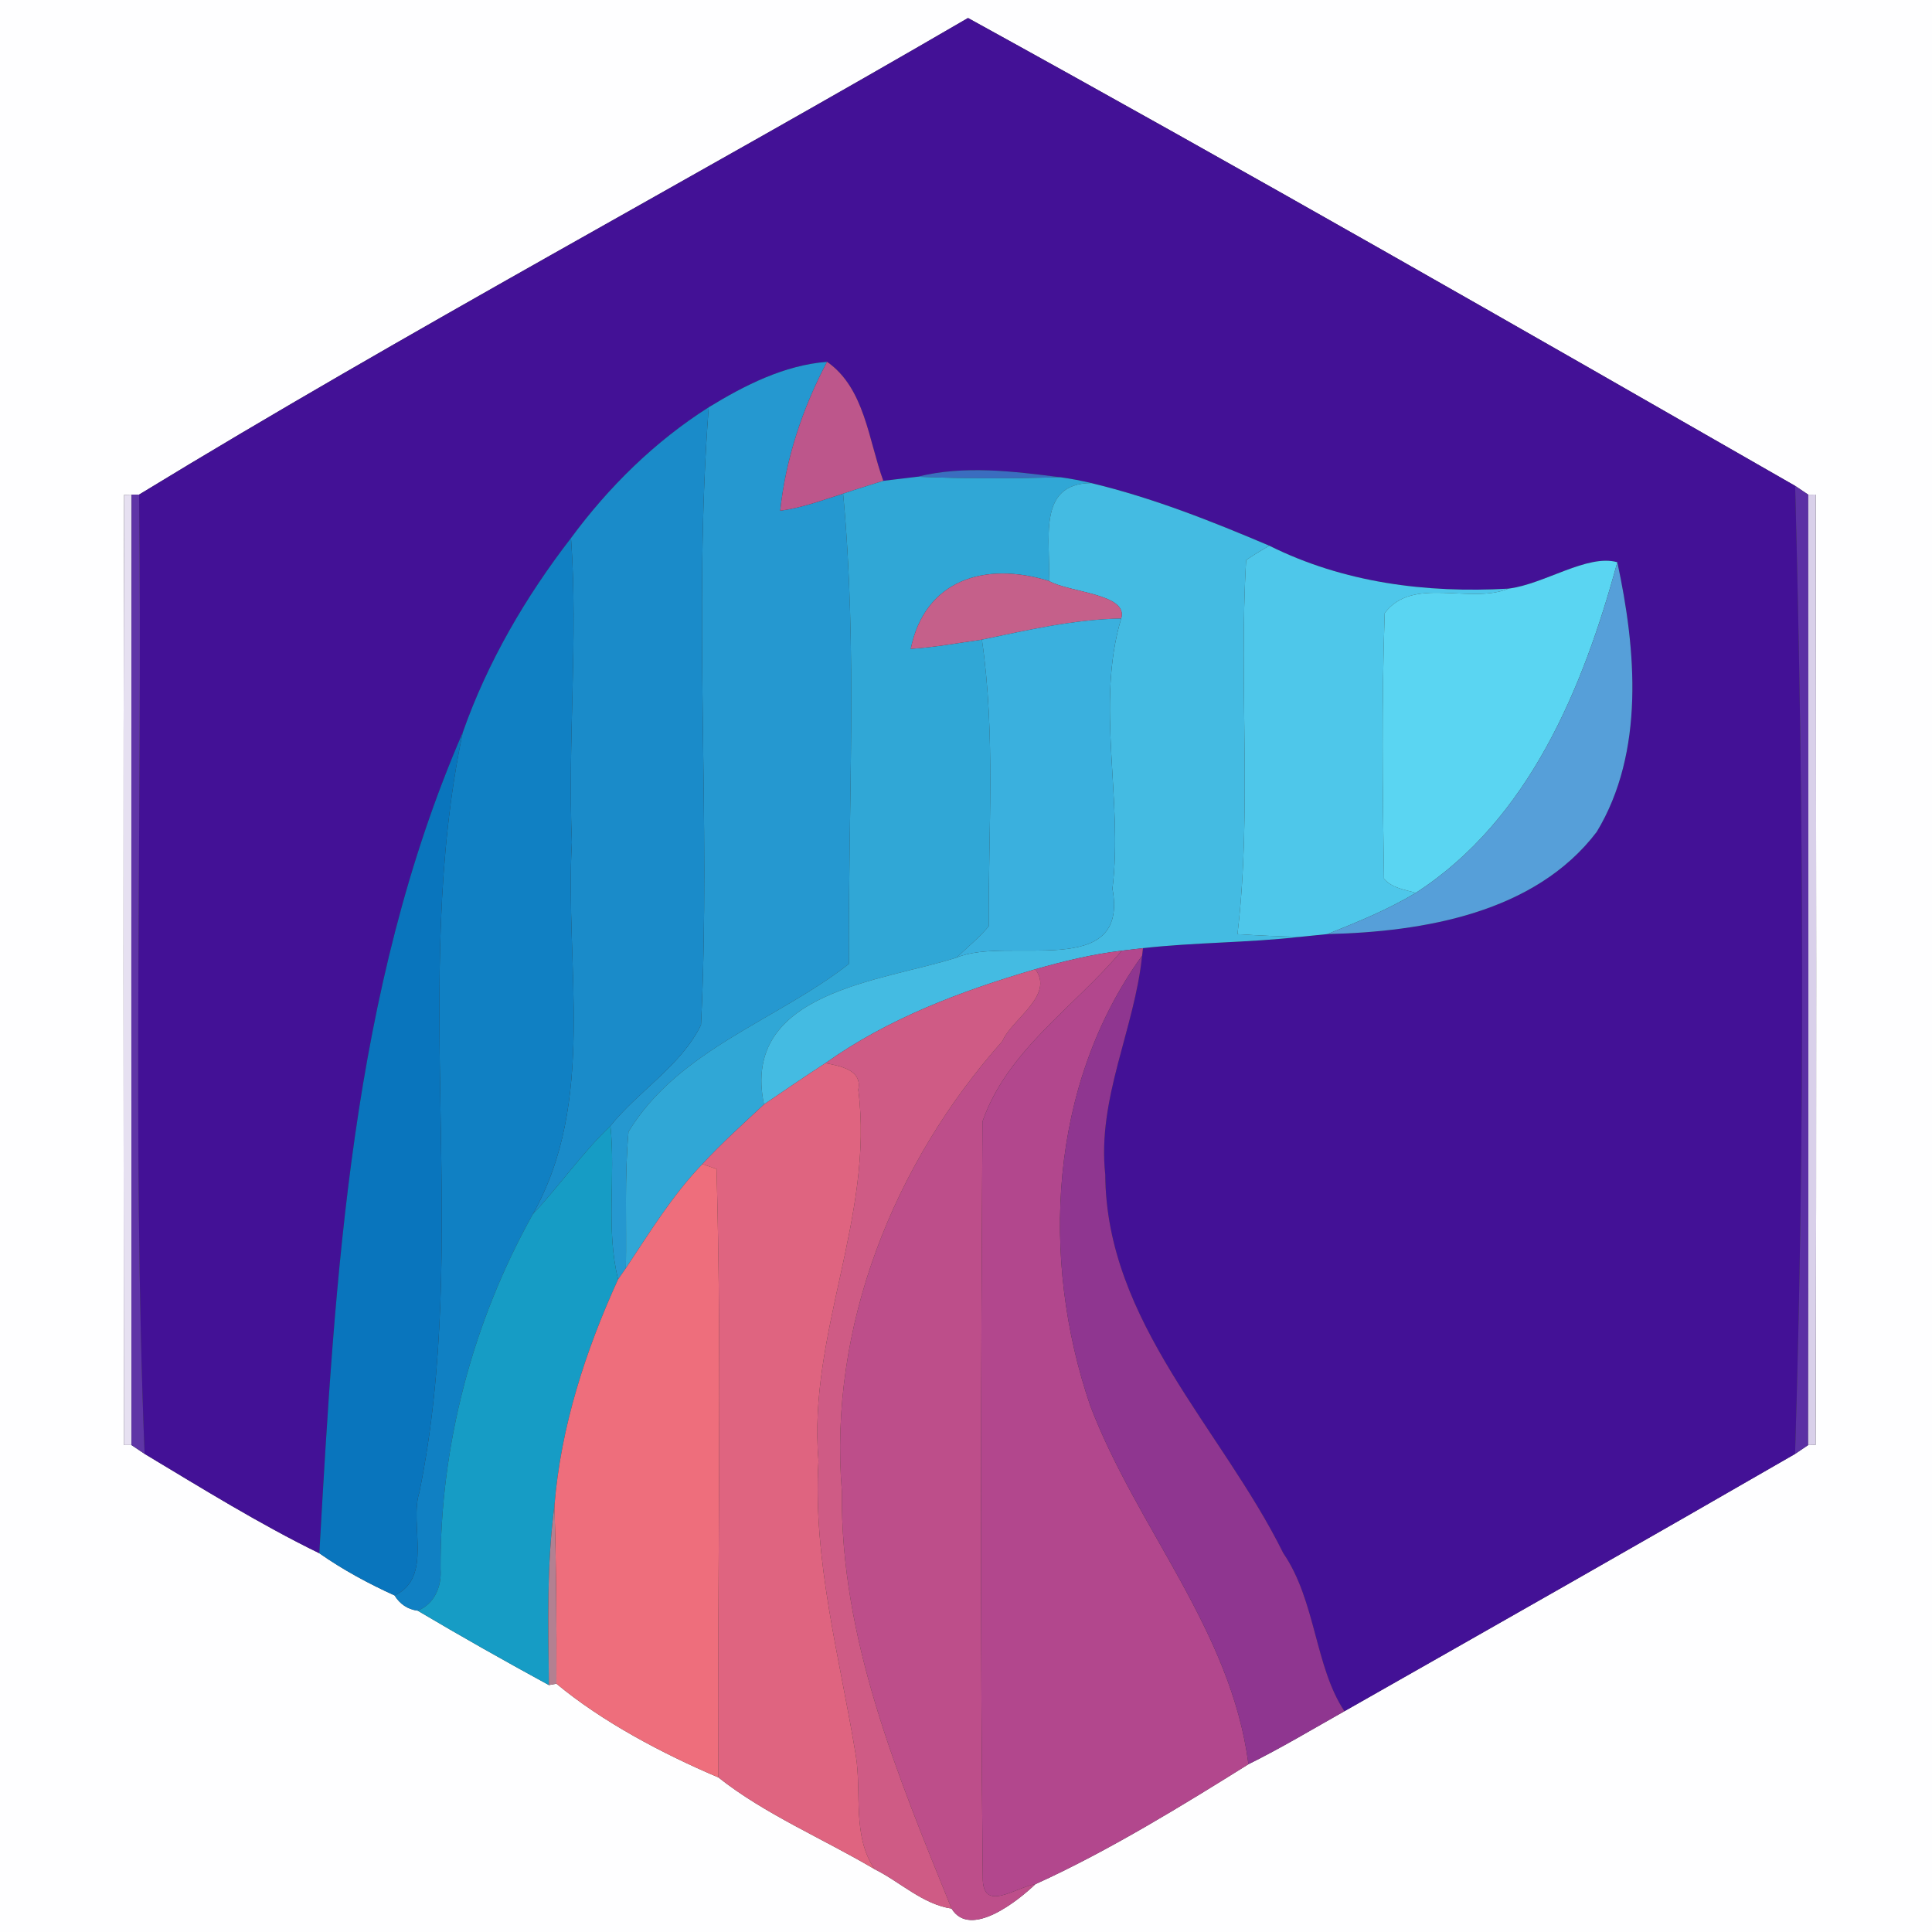 <?xml version="1.0" encoding="UTF-8" ?>
<!DOCTYPE svg PUBLIC "-//W3C//DTD SVG 1.1//EN" "http://www.w3.org/Graphics/SVG/1.1/DTD/svg11.dtd">
<svg width="250pt" height="250pt" viewBox="0 0 250 250" version="1.1" xmlns="http://www.w3.org/2000/svg">
<rect x="0" y="0" width="250" height="250" fill="#333333" stroke="none"/>
<g id="#fefeffff">
<path fill="#fefeff" opacity="1.00" d=" M 0.00 0.00 L 250.00 0.00 L 250.00 250.00 L 0.00 250.00 L 0.00 0.00 M 125.26 2.33 C 89.74 23.02 52.55 42.92 18.00 64.00 L 17.02 64.01 L 16.06 64.03 C 15.93 105.01 16.00 146.00 16.03 186.99 L 17.01 186.99 C 17.43 187.27 18.28 187.84 18.71 188.13 C 26.13 192.58 33.54 197.19 41.32 200.99 C 44.37 203.13 47.67 204.91 51.06 206.45 C 51.72 207.55 52.76 208.26 54.05 208.42 C 59.65 211.74 65.32 214.94 71.03 218.05 L 72.00 217.87 C 77.91 222.79 85.73 226.93 92.96 230.00 C 98.91 234.73 106.53 237.94 113.17 241.87 C 116.50 243.53 119.39 246.41 123.13 246.97 C 125.56 250.96 131.86 245.85 133.98 243.81 C 143.49 239.51 153.47 233.34 161.55 228.29 C 165.79 226.19 169.85 223.75 173.97 221.43 C 193.42 210.38 212.92 199.32 232.28 188.14 C 232.71 187.85 233.56 187.28 233.98 186.99 L 234.94 186.97 C 235.07 145.98 235.00 104.99 234.96 64.00 L 233.99 64.01 C 233.56 63.73 232.71 63.15 232.29 62.87 C 196.77 42.50 161.13 22.08 125.26 2.33 Z" />
</g>
<g id="#431196ff">
<path fill="#431196" opacity="1.00" d=" M 125.26 2.33 C 161.13 22.08 196.77 42.50 232.29 62.87 C 233.40 104.54 233.58 146.52 232.28 188.14 C 212.92 199.32 193.42 210.38 173.97 221.43 C 170.14 215.69 170.28 207.13 166.05 200.97 C 158.10 184.89 143.12 171.08 143.02 151.98 C 141.95 142.19 146.81 133.18 147.79 123.66 L 147.90 122.69 C 154.65 121.93 161.46 122.00 168.22 121.23 C 169.40 121.12 170.58 121.00 171.77 120.87 C 184.17 120.58 198.63 118.15 206.61 107.65 C 212.86 97.33 211.72 84.05 209.28 72.75 C 205.40 71.65 199.81 75.61 195.18 76.17 C 184.52 76.77 173.87 75.41 164.24 70.61 C 156.75 67.43 149.14 64.41 141.21 62.51 C 139.90 62.20 138.58 61.94 137.25 61.76 C 131.15 60.99 124.77 60.18 118.72 61.69 C 117.24 61.87 115.77 62.04 114.30 62.22 C 112.38 56.98 111.91 50.22 107.02 46.82 C 101.49 47.25 96.37 49.85 91.71 52.70 C 84.75 57.11 78.77 63.00 73.89 69.62 C 68.01 77.23 63.08 85.68 59.88 94.78 C 45.40 128.15 43.37 165.17 41.32 200.99 C 33.54 197.19 26.13 192.58 18.71 188.13 C 17.07 146.80 18.45 105.37 18.00 64.00 C 52.55 42.92 89.74 23.02 125.26 2.33 Z" />
</g>
<g id="#2598d0ff">
<path fill="#2598d0" opacity="1.00" d=" M 91.71 52.70 C 96.37 49.85 101.49 47.25 107.02 46.82 C 103.86 52.80 101.68 59.33 100.96 66.08 C 103.77 65.73 106.42 64.71 109.10 63.88 C 110.99 84.07 109.73 104.47 109.85 124.73 C 100.49 132.05 87.79 135.81 81.33 146.44 C 80.80 152.31 81.09 158.21 80.99 164.10 C 80.73 164.46 80.23 165.18 79.98 165.54 C 78.37 159.00 79.68 152.29 78.99 145.69 C 82.64 141.14 88.10 137.95 90.71 132.63 C 92.02 106.02 89.67 79.25 91.71 52.70 Z" />
</g>
<g id="#bd568bff">
<path fill="#bd568b" opacity="1.00" d=" M 107.02 46.82 C 111.91 50.22 112.38 56.98 114.30 62.22 C 112.57 62.78 110.82 63.29 109.10 63.88 C 106.42 64.71 103.77 65.73 100.96 66.08 C 101.68 59.33 103.86 52.80 107.02 46.82 Z" />
</g>
<g id="#1a8bc9ff">
<path fill="#1a8bc9" opacity="1.00" d=" M 73.89 69.62 C 78.77 63.00 84.75 57.11 91.71 52.70 C 89.67 79.25 92.02 106.02 90.71 132.63 C 88.10 137.95 82.64 141.14 78.99 145.69 C 75.32 149.20 72.42 153.41 68.95 157.11 C 77.21 142.44 73.09 125.08 74.00 109.00 C 73.45 95.89 74.82 82.68 73.89 69.62 Z" />
</g>
<g id="#3a6dbfff">
<path fill="#3a6dbf" opacity="1.00" d=" M 118.72 61.69 C 124.77 60.18 131.15 60.99 137.25 61.76 C 131.07 61.92 124.89 61.96 118.72 61.69 Z" />
</g>
<g id="#30a7d6ff">
<path fill="#30a7d6" opacity="1.00" d=" M 114.30 62.22 C 115.77 62.04 117.24 61.87 118.72 61.69 C 124.89 61.96 131.07 61.92 137.25 61.76 C 138.58 61.94 139.90 62.20 141.21 62.51 C 134.06 62.56 136.02 70.02 135.72 75.17 C 127.38 72.61 119.67 75.06 117.85 83.96 C 120.94 83.77 123.99 83.19 127.06 82.77 C 128.84 95.04 127.88 107.51 127.94 119.86 C 126.70 121.35 125.18 122.57 123.79 123.91 C 114.24 126.99 95.81 128.26 98.86 142.91 C 96.16 145.43 93.40 147.91 90.89 150.63 C 87.00 154.67 84.08 159.46 80.99 164.10 C 81.09 158.21 80.80 152.31 81.33 146.44 C 87.79 135.81 100.49 132.05 109.85 124.73 C 109.73 104.47 110.99 84.07 109.10 63.88 C 110.82 63.29 112.57 62.78 114.30 62.22 Z" />
</g>
<g id="#44bbe2ff">
<path fill="#44bbe2" opacity="1.00" d=" M 135.72 75.17 C 136.02 70.02 134.06 62.56 141.21 62.51 C 149.14 64.41 156.75 67.43 164.24 70.61 C 163.22 71.20 162.22 71.82 161.25 72.47 C 160.29 88.59 162.03 104.81 160.13 120.88 C 162.82 121.05 165.52 121.17 168.22 121.23 C 161.46 122.00 154.65 121.93 147.90 122.69 C 147.21 122.78 145.83 122.94 145.15 123.02 C 141.36 123.47 137.63 124.38 133.97 125.42 C 124.45 128.21 114.94 131.77 106.81 137.57 C 104.13 139.31 101.50 141.11 98.86 142.91 C 95.81 128.26 114.24 126.99 123.79 123.91 C 130.35 121.10 146.16 126.96 143.95 115.00 C 145.36 103.50 141.74 91.20 145.08 80.04 C 146.06 76.82 138.35 76.69 135.72 75.17 Z" />
</g>
<g id="#5b30a4ff">
<path fill="#5b30a4" opacity="1.00" d=" M 232.29 62.87 C 232.71 63.15 233.56 63.73 233.99 64.01 C 234.00 105.01 234.02 146.00 233.98 186.99 C 233.56 187.28 232.71 187.85 232.28 188.14 C 233.58 146.52 233.40 104.54 232.29 62.87 Z" />
</g>
<g id="#e6e0f1ff">
<path fill="#e6e0f1" opacity="1.00" d=" M 16.06 64.03 L 17.02 64.01 C 16.98 105.00 17.00 145.99 17.01 186.99 L 16.03 186.99 C 16.00 146.00 15.93 105.01 16.06 64.03 Z" />
</g>
<g id="#5f35a6ff">
<path fill="#5f35a6" opacity="1.00" d=" M 17.02 64.01 L 18.00 64.00 C 18.45 105.37 17.07 146.80 18.71 188.13 C 18.28 187.84 17.43 187.27 17.01 186.99 C 17.00 145.99 16.98 105.00 17.02 64.01 Z" />
</g>
<g id="#d9d0eaff">
<path fill="#d9d0ea" opacity="1.00" d=" M 233.99 64.01 L 234.96 64.00 C 235.00 104.99 235.07 145.98 234.94 186.97 L 233.98 186.99 C 234.02 146.00 234.00 105.01 233.99 64.01 Z" />
</g>
<g id="#1080c3ff">
<path fill="#1080c3" opacity="1.00" d=" M 59.88 94.78 C 63.08 85.68 68.01 77.23 73.89 69.62 C 74.82 82.68 73.45 95.89 74.00 109.00 C 73.09 125.08 77.21 142.44 68.95 157.11 C 61.16 171.07 56.94 187.01 57.01 203.02 C 57.18 205.24 56.23 207.56 54.05 208.42 C 52.76 208.26 51.72 207.55 51.06 206.45 C 56.07 204.11 52.94 197.26 54.26 193.13 C 60.90 160.71 53.07 127.17 59.88 94.78 Z" />
</g>
<g id="#4ec7eaff">
<path fill="#4ec7ea" opacity="1.00" d=" M 161.25 72.47 C 162.22 71.82 163.22 71.20 164.24 70.61 C 173.87 75.41 184.52 76.77 195.18 76.17 C 190.22 78.24 182.80 74.49 179.18 79.34 C 178.78 90.79 178.90 102.25 179.09 113.71 C 180.14 114.92 181.75 115.12 183.21 115.53 C 179.60 117.72 175.67 119.30 171.77 120.87 C 170.58 121.00 169.40 121.12 168.22 121.23 C 165.52 121.17 162.82 121.05 160.13 120.88 C 162.03 104.81 160.29 88.59 161.25 72.47 Z" />
</g>
<g id="#5ad5f2ff">
<path fill="#5ad5f2" opacity="1.00" d=" M 195.18 76.17 C 199.81 75.61 205.40 71.65 209.28 72.75 C 204.88 88.95 197.88 106.06 183.21 115.53 C 181.75 115.12 180.14 114.92 179.09 113.71 C 178.90 102.25 178.78 90.79 179.18 79.34 C 182.80 74.49 190.22 78.24 195.18 76.17 Z" />
</g>
<g id="#569fd9ff">
<path fill="#569fd9" opacity="1.00" d=" M 209.28 72.75 C 211.72 84.05 212.86 97.33 206.61 107.65 C 198.63 118.15 184.17 120.58 171.77 120.87 C 175.67 119.30 179.60 117.72 183.21 115.53 C 197.88 106.06 204.88 88.95 209.28 72.75 Z" />
</g>
<g id="#c5608aff">
<path fill="#c5608a" opacity="1.00" d=" M 117.85 83.96 C 119.67 75.06 127.38 72.61 135.72 75.17 C 138.35 76.69 146.06 76.82 145.08 80.04 C 138.98 80.14 133.00 81.53 127.06 82.77 C 123.99 83.19 120.94 83.77 117.85 83.96 Z" />
</g>
<g id="#3ab0deff">
<path fill="#3ab0de" opacity="1.00" d=" M 127.06 82.77 C 133.00 81.53 138.98 80.14 145.08 80.04 C 141.74 91.20 145.36 103.50 143.95 115.00 C 146.16 126.96 130.35 121.10 123.79 123.91 C 125.18 122.57 126.70 121.35 127.94 119.86 C 127.88 107.51 128.84 95.04 127.06 82.77 Z" />
</g>
<g id="#0975bdff">
<path fill="#0975bd" opacity="1.00" d=" M 41.32 200.99 C 43.37 165.17 45.40 128.15 59.88 94.78 C 53.07 127.17 60.90 160.71 54.26 193.13 C 52.94 197.26 56.07 204.11 51.06 206.45 C 47.67 204.91 44.37 203.13 41.32 200.99 Z" />
</g>
<g id="#bd4e8aff">
<path fill="#bd4e8a" opacity="1.00" d=" M 133.97 125.42 C 137.63 124.38 141.36 123.47 145.15 123.02 C 139.07 130.30 130.37 135.83 127.13 145.13 C 126.94 177.71 126.83 210.33 127.17 242.90 C 127.10 247.61 131.36 244.22 133.98 243.81 C 131.86 245.85 125.56 250.96 123.13 246.97 C 116.14 229.71 108.71 212.03 108.94 193.02 C 107.18 171.67 115.64 150.54 129.71 134.72 C 130.91 131.87 136.49 128.82 133.97 125.42 Z" />
</g>
<g id="#b2478dff">
<path fill="#b2478d" opacity="1.00" d=" M 145.15 123.02 C 145.83 122.94 147.21 122.78 147.90 122.69 L 147.79 123.66 C 135.75 140.31 134.57 162.87 141.08 181.91 C 147.13 197.78 159.32 210.93 161.55 228.29 C 153.47 233.34 143.49 239.51 133.98 243.81 C 131.36 244.22 127.10 247.61 127.17 242.90 C 126.83 210.33 126.94 177.71 127.13 145.13 C 130.37 135.83 139.07 130.30 145.15 123.02 Z" />
</g>
<g id="#8f3690ff">
<path fill="#8f3690" opacity="1.00" d=" M 141.08 181.91 C 134.57 162.87 135.75 140.31 147.79 123.66 C 146.81 133.18 141.95 142.19 143.02 151.98 C 143.12 171.08 158.10 184.89 166.05 200.97 C 170.28 207.13 170.14 215.69 173.97 221.43 C 169.85 223.75 165.79 226.19 161.55 228.29 C 159.32 210.93 147.13 197.78 141.08 181.91 Z" />
</g>
<g id="#cf5b85ff">
<path fill="#cf5b85" opacity="1.00" d=" M 106.81 137.57 C 114.94 131.77 124.45 128.21 133.97 125.42 C 136.49 128.82 130.91 131.87 129.71 134.72 C 115.64 150.54 107.18 171.67 108.94 193.02 C 108.71 212.03 116.14 229.71 123.13 246.97 C 119.39 246.41 116.50 243.53 113.17 241.87 C 110.24 237.53 111.53 232.04 110.74 227.13 C 108.67 214.48 105.16 201.95 105.91 189.00 C 104.52 172.64 113.15 157.42 111.06 141.00 C 111.61 138.42 108.66 137.93 106.81 137.57 Z" />
</g>
<g id="#df6480ff">
<path fill="#df6480" opacity="1.00" d=" M 98.86 142.91 C 101.50 141.11 104.13 139.31 106.81 137.57 C 108.66 137.93 111.61 138.42 111.06 141.00 C 113.15 157.42 104.52 172.64 105.91 189.00 C 105.16 201.95 108.67 214.48 110.74 227.13 C 111.53 232.04 110.24 237.53 113.17 241.87 C 106.53 237.94 98.91 234.73 92.96 230.00 C 92.79 203.76 93.45 177.47 92.72 151.27 C 92.27 151.11 91.35 150.79 90.89 150.63 C 93.40 147.91 96.16 145.43 98.86 142.91 Z" />
</g>
<g id="#169cc5ff">
<path fill="#169cc5" opacity="1.00" d=" M 68.95 157.11 C 72.42 153.41 75.32 149.20 78.99 145.69 C 79.68 152.29 78.37 159.00 79.98 165.54 C 75.77 174.78 72.57 184.60 71.75 194.78 C 70.73 202.49 70.93 210.29 71.03 218.05 C 65.32 214.94 59.65 211.74 54.05 208.42 C 56.23 207.56 57.18 205.24 57.01 203.02 C 56.94 187.01 61.16 171.07 68.95 157.11 Z" />
</g>
<g id="#ee6e7cff">
<path fill="#ee6e7c" opacity="1.00" d=" M 80.99 164.10 C 84.08 159.46 87.00 154.67 90.89 150.63 C 91.35 150.79 92.27 151.11 92.72 151.27 C 93.45 177.47 92.79 203.76 92.96 230.00 C 85.73 226.93 77.91 222.79 72.00 217.87 C 72.04 210.17 71.97 202.47 71.75 194.78 C 72.57 184.60 75.77 174.78 79.98 165.54 C 80.23 165.18 80.73 164.46 80.99 164.10 Z" />
</g>
<g id="#b38091ff">
<path fill="#b38091" opacity="1.00" d=" M 71.03 218.05 C 70.93 210.29 70.73 202.49 71.75 194.78 C 71.97 202.47 72.04 210.17 72.00 217.87 L 71.03 218.05 Z" />
</g>
</svg>
